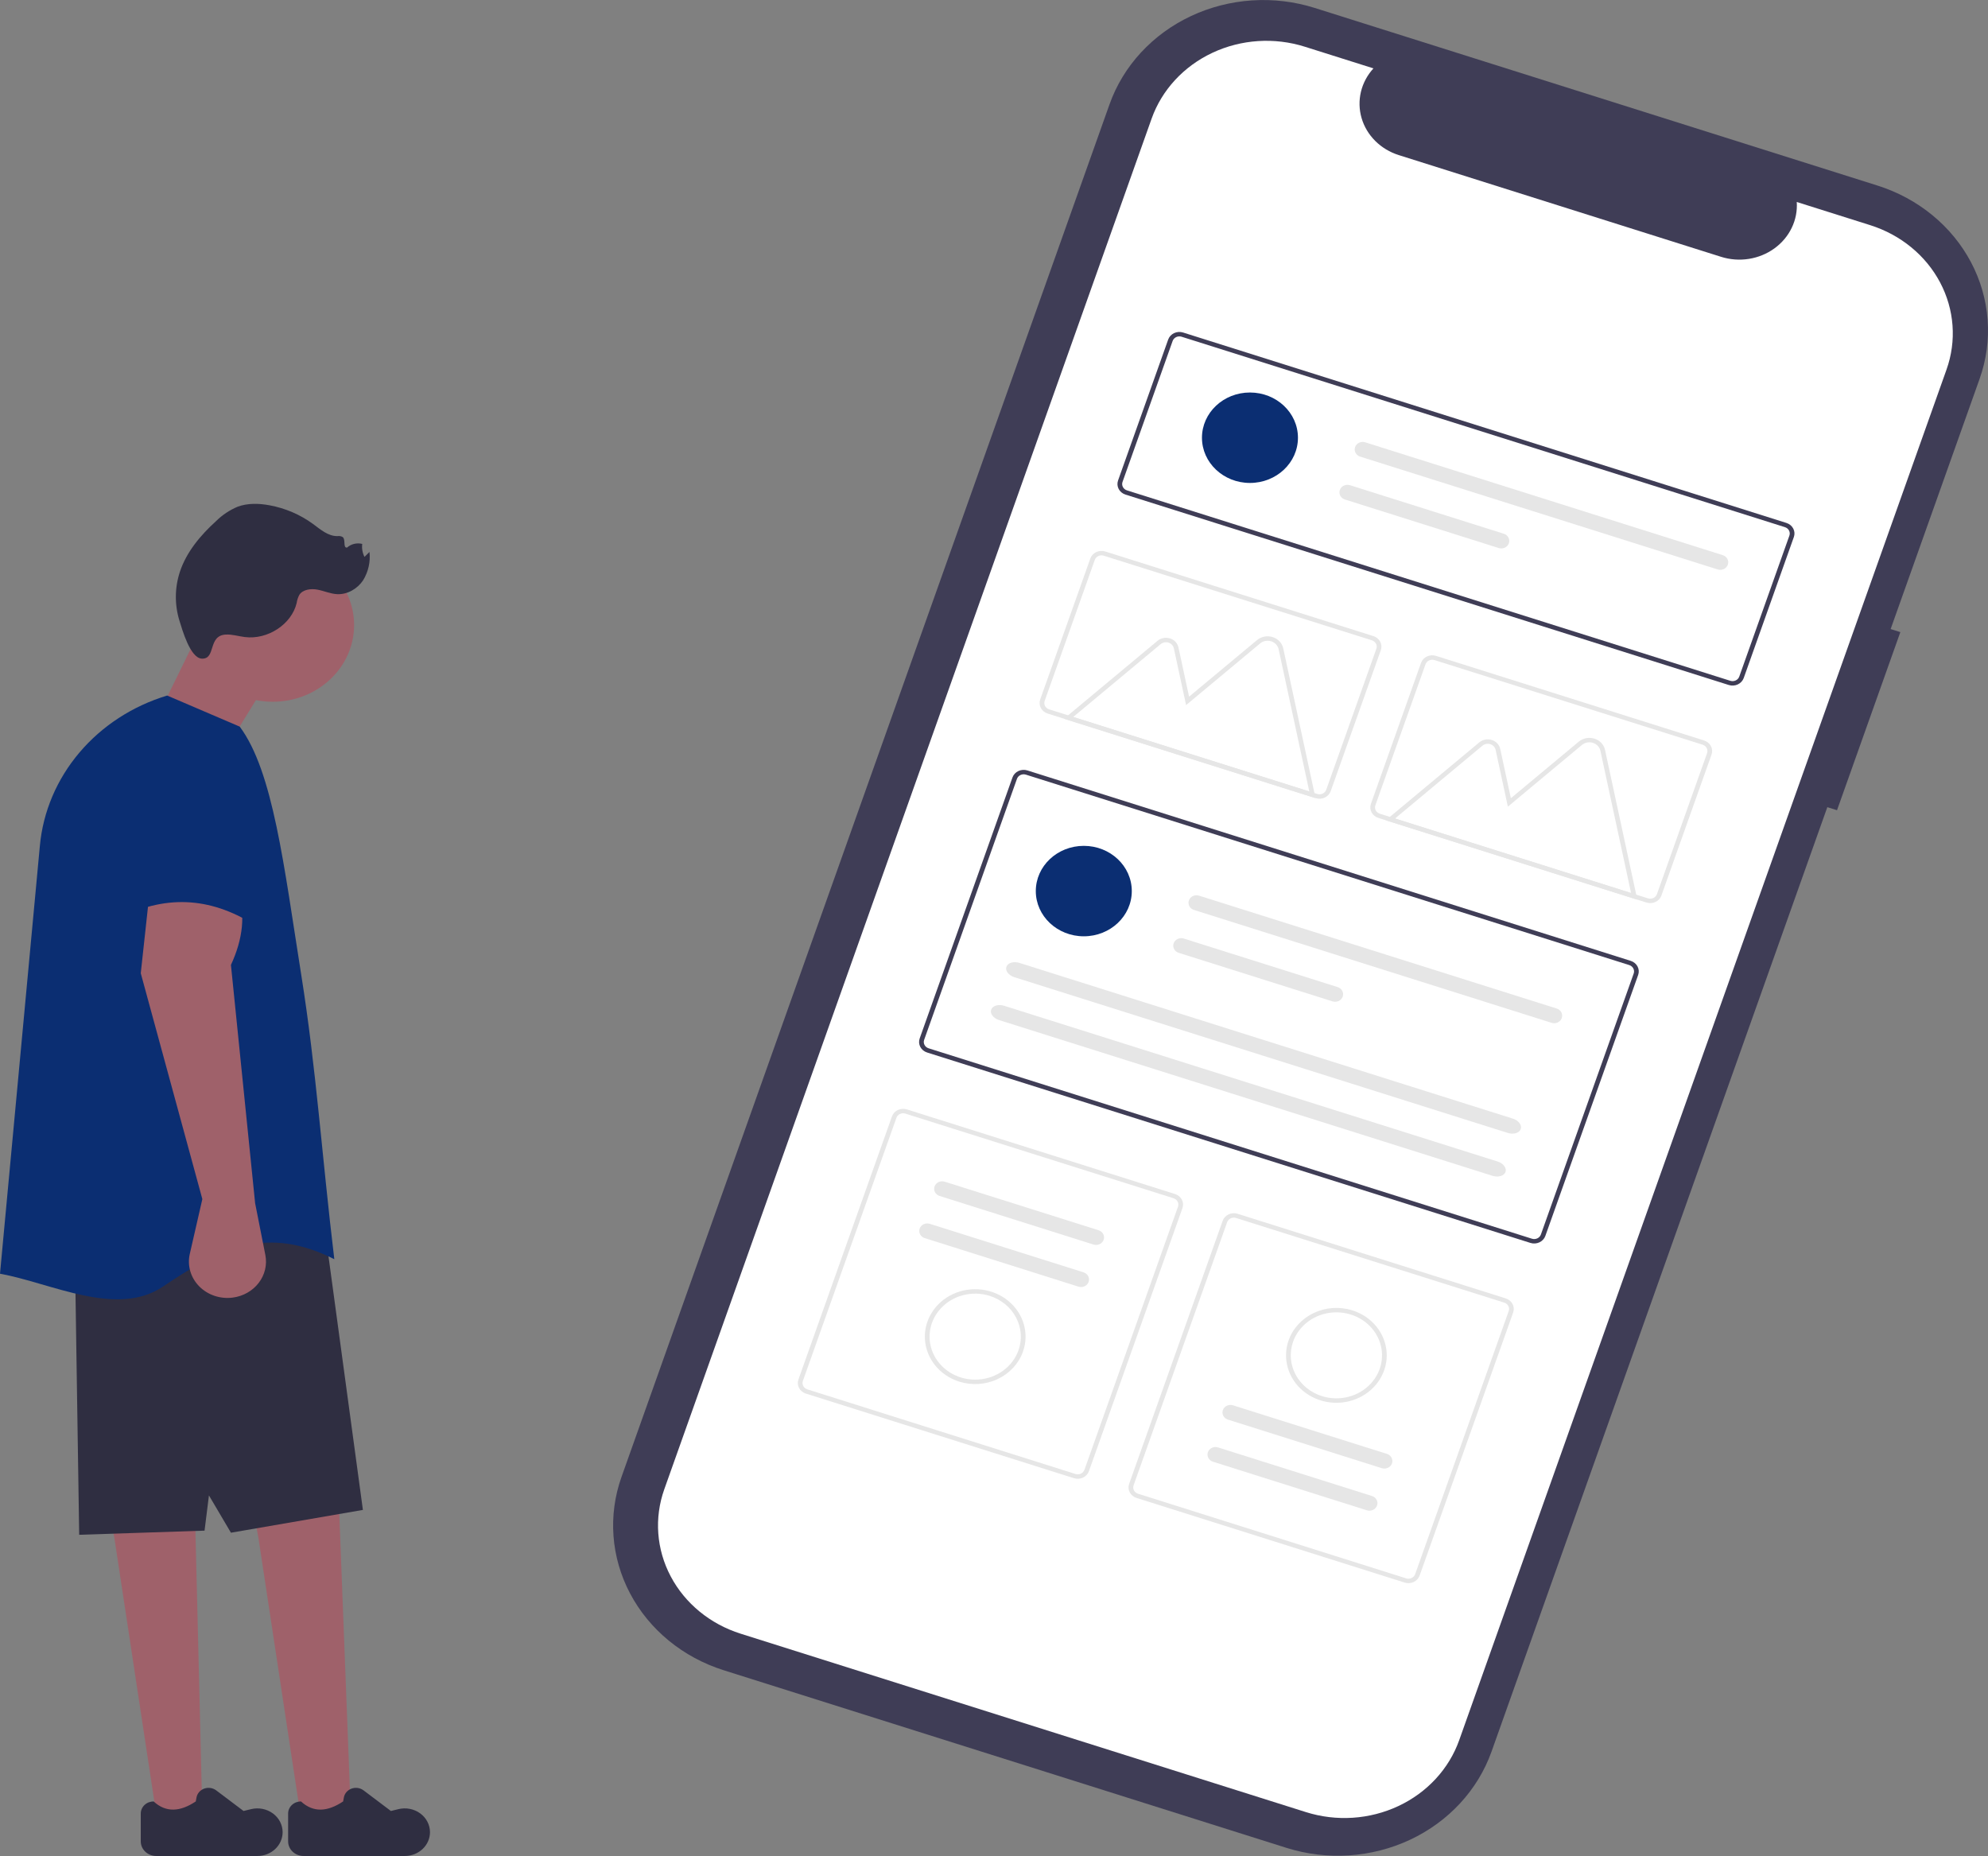 <svg width="768" height="717" viewBox="0 0 768 717" fill="none" xmlns="http://www.w3.org/2000/svg">
<rect x="0" y="0" width="768" height="717" fill="#808080" stroke="none"/>
<g clip-path="url(#clip0)">
<path d="M78.169 700.588H60.327L44.183 594.117L32.288 532.477L74.771 523.668L75.196 578.906L78.169 700.588Z" fill="#9F616A"/>
<path d="M135.523 700.588H115.98L99.837 594.117L87.941 532.477L130.425 523.668L130.85 578.906L135.523 700.588Z" fill="#9F616A"/>
<path d="M140.196 583.308L89.216 592.113L80.719 577.705L79.02 591.314L30.589 592.916L28.889 481.641L125.751 476.837L140.196 583.308Z" fill="#2F2E41"/>
<path d="M156.352 717H117.291C115.704 717 114.181 716.405 113.059 715.347C111.937 714.29 111.307 712.856 111.307 711.361V700.606C111.307 699.989 111.435 699.383 111.685 698.813C111.935 698.247 112.301 697.731 112.762 697.293C113.223 696.86 113.771 696.515 114.374 696.279C114.977 696.046 115.623 695.924 116.276 695.924C121.032 700.308 126.512 699.964 132.557 695.924L132.852 694.35C132.994 693.59 133.344 692.88 133.867 692.285C134.39 691.69 135.068 691.235 135.835 690.962C136.601 690.69 137.429 690.611 138.238 690.729C139.048 690.851 139.809 691.17 140.449 691.65L151.011 699.613L153.903 698.907C155.346 698.552 156.855 698.516 158.314 698.799C159.774 699.082 161.146 699.674 162.324 700.534C163.503 701.395 164.457 702.495 165.113 703.757C165.769 705.015 166.111 706.403 166.111 707.805C166.111 709.013 165.858 710.206 165.368 711.325C164.877 712.44 164.159 713.451 163.252 714.308C162.346 715.161 161.271 715.838 160.087 716.301C158.903 716.76 157.634 717 156.352 717Z" fill="#2F2E41"/>
<path d="M99.424 717H60.363C58.776 717 57.254 716.405 56.132 715.347C55.01 714.29 54.379 712.856 54.379 711.361V700.606C54.379 699.989 54.508 699.383 54.757 698.813C55.007 698.247 55.373 697.731 55.834 697.293C56.296 696.86 56.844 696.515 57.447 696.279C58.049 696.046 58.696 695.924 59.348 695.924C64.104 700.308 69.584 699.964 75.629 695.924L75.924 694.35C76.066 693.59 76.416 692.88 76.939 692.285C77.462 691.69 78.14 691.235 78.907 690.962C79.673 690.69 80.502 690.611 81.311 690.729C82.12 690.851 82.882 691.17 83.521 691.65L94.084 699.613L96.976 698.907C98.418 698.552 99.927 698.516 101.387 698.799C102.846 699.082 104.218 699.674 105.396 700.534C106.575 701.395 107.529 702.495 108.185 703.757C108.841 705.015 109.183 706.403 109.183 707.805C109.183 709.013 108.931 710.206 108.44 711.325C107.95 712.44 107.231 713.451 106.325 714.308C105.418 715.161 104.343 715.838 103.159 716.301C101.975 716.76 100.706 717 99.424 717Z" fill="#2F2E41"/>
<path d="M105.359 271.098C122.721 271.098 136.797 257.837 136.797 241.478C136.797 225.119 122.721 211.858 105.359 211.858C87.996 211.858 73.921 225.119 73.921 241.478C73.921 257.837 87.996 271.098 105.359 271.098Z" fill="#9F616A"/>
<path d="M86.666 290.313L57.778 283.107L78.169 241.48L105.359 259.892L86.666 290.313Z" fill="#9F616A"/>
<path d="M129.15 486.445C103.607 473.629 85.918 481.498 62.979 497.01C45.113 509.088 19.898 495.687 0 492.052L15.407 326.696C16.632 313.542 21.952 301.022 30.699 290.705C39.445 280.388 51.23 272.733 64.575 268.7L92.614 280.708C105.546 298.056 109.669 334.407 116.405 376.773C122.215 413.318 124.296 446.035 129.15 486.445Z" fill="#0B2E72"/>
<path d="M98.562 464.831L102.51 484.825C102.877 486.685 102.841 488.603 102.402 490.453C101.962 492.303 101.13 494.049 99.954 495.587C98.778 497.125 97.284 498.423 95.561 499.401C93.838 500.38 91.922 501.022 89.929 501.283C87.555 501.595 85.138 501.362 82.88 500.606C80.623 499.849 78.592 498.591 76.961 496.935C75.331 495.282 74.148 493.282 73.513 491.106C72.879 488.926 72.811 486.639 73.316 484.43L78.17 463.229L54.379 375.973L57.778 344.75L91.765 343.95C94.998 353.137 93.841 362.773 89.216 372.768L98.562 464.831Z" fill="#9F616A"/>
<path d="M87.187 245.144C89.679 245.004 92.112 245.798 94.587 246.107C103.442 247.215 112.652 241.162 114.607 232.95C114.764 231.857 115.11 230.795 115.632 229.807C116.994 227.711 120.098 227.311 122.656 227.793C125.214 228.275 127.639 229.403 130.245 229.532C134.268 229.731 138.13 227.397 140.274 224.184C142.3 220.869 143.162 217.035 142.735 213.231L140.807 215.138C140.023 213.576 139.72 211.838 139.934 210.122C138.912 209.866 137.837 209.861 136.812 210.108C135.788 210.355 134.848 210.846 134.082 211.533C132.382 211.704 133.665 208.561 132.402 207.475C131.787 207.12 131.055 206.991 130.345 207.113C126.728 207.146 123.801 204.539 120.95 202.44C116.011 198.812 110.235 196.33 104.089 195.194C100.004 194.443 95.66 194.322 91.787 195.756C88.659 197.078 85.837 198.965 83.478 201.308C77.413 206.803 72.042 213.259 69.519 220.822C67.468 227.017 67.41 233.645 69.352 239.871C70.368 243.104 73.433 254.177 77.919 254.435C83.555 254.759 80.171 245.539 87.187 245.144Z" fill="#2F2E41"/>
<path d="M101.111 359.16C84.291 347.404 66.764 345.101 48.432 353.556L55.712 307.829C56.522 302.735 59.247 298.085 63.39 294.723C67.532 291.362 72.818 289.513 78.285 289.513C84.339 289.513 90.145 291.779 94.425 295.812C98.706 299.846 101.111 305.316 101.111 311.02V359.16Z" fill="#0B2E72"/>
<path d="M734.136 244.199L730.388 243.017L764.757 146.357C767.368 139.01 768.421 131.251 767.848 123.521C767.28 115.792 765.099 108.244 761.432 101.309C757.764 94.374 752.684 88.187 746.478 83.102C740.277 78.017 733.069 74.133 725.27 71.672V71.671L507.913 3.07C500.114 0.608 491.881 -0.382 483.674 0.156C475.472 0.694 467.461 2.749 460.1 6.203C452.739 9.658 446.172 14.445 440.777 20.291C435.378 26.136 431.257 32.926 428.642 40.273L240.1 570.56C234.825 585.398 236.021 601.602 243.427 615.609C250.832 629.616 263.839 640.277 279.587 645.246L496.946 713.849C512.694 718.818 529.89 717.692 544.759 710.715C559.624 703.739 570.94 691.482 576.213 676.644L705.927 311.822L709.671 313.004L734.136 244.199Z" fill="#3F3D56"/>
<path d="M722.493 86.983L694.119 78.028C694.353 81.454 693.689 84.881 692.183 88.007C690.682 91.134 688.382 93.865 685.494 95.958C682.61 98.051 679.219 99.443 675.625 100.012C672.031 100.58 668.344 100.307 664.892 99.217L540.369 59.916C536.913 58.825 533.799 56.951 531.295 54.458C528.788 51.965 526.971 48.93 526.007 45.62C525.04 42.311 524.951 38.827 525.75 35.478C526.549 32.129 528.212 29.016 530.589 26.414L504.088 18.05C492.326 14.338 479.485 15.18 468.383 20.391C457.281 25.601 448.829 34.753 444.889 45.834L256.623 575.342C252.684 586.424 253.577 598.527 259.108 608.984C264.638 619.445 274.351 627.407 286.112 631.118L504.514 700.05C510.34 701.889 516.488 702.628 522.617 702.226C528.742 701.825 534.724 700.29 540.223 697.709C545.719 695.132 550.622 691.554 554.654 687.191C558.683 682.824 561.762 677.755 563.713 672.266L751.981 142.757C753.932 137.27 754.715 131.476 754.289 125.703C753.863 119.931 752.235 114.295 749.497 109.116C746.759 103.937 742.965 99.316 738.33 95.519C733.695 91.721 728.315 88.821 722.493 86.983Z" fill="white"/>
<path d="M667.872 264.63L434.794 191.066C433.649 190.703 432.705 189.928 432.167 188.91C431.63 187.892 431.541 186.715 431.921 185.636L451.291 131.163C451.675 130.085 452.497 129.195 453.58 128.688C454.659 128.181 455.907 128.098 457.051 128.458L690.133 202.022C691.277 202.385 692.222 203.16 692.759 204.178C693.297 205.195 693.385 206.373 693.001 207.451L673.636 261.925C673.248 263.003 672.426 263.893 671.347 264.4C670.268 264.907 669.016 264.99 667.872 264.63ZM456.475 130.085C455.788 129.869 455.039 129.918 454.39 130.222C453.741 130.527 453.249 131.061 453.015 131.707L433.65 186.181C433.419 186.828 433.473 187.535 433.795 188.146C434.118 188.756 434.682 189.221 435.37 189.439L668.452 263.003C669.139 263.219 669.888 263.17 670.537 262.865C671.182 262.561 671.677 262.027 671.908 261.38L691.277 206.907C691.504 206.259 691.454 205.553 691.131 204.942C690.809 204.331 690.24 203.866 689.553 203.649L456.475 130.085Z" fill="#3F3D56"/>
<path d="M591.239 480.164L358.159 406.6C357.015 406.238 356.07 405.464 355.532 404.446C354.994 403.427 354.907 402.248 355.289 401.172L391.14 300.337C391.524 299.259 392.345 298.369 393.428 297.862C394.507 297.355 395.759 297.272 396.904 297.632L629.982 371.198C631.126 371.56 632.071 372.335 632.608 373.353C633.146 374.371 633.234 375.547 632.854 376.626L596.999 477.461C596.615 478.537 595.793 479.426 594.714 479.935C593.631 480.44 592.383 480.523 591.239 480.164ZM396.324 299.259C395.636 299.043 394.888 299.092 394.239 299.397C393.59 299.701 393.098 300.235 392.868 300.882L357.015 401.717C356.786 402.363 356.838 403.069 357.161 403.678C357.484 404.291 358.051 404.757 358.737 404.973L591.819 478.537C592.502 478.752 593.255 478.705 593.9 478.401C594.549 478.096 595.045 477.562 595.275 476.916L631.126 376.081C631.356 375.432 631.303 374.726 630.98 374.116C630.657 373.507 630.089 373.041 629.402 372.822L396.324 299.259Z" fill="#3F3D56"/>
<path d="M636.072 348.672L532.478 315.976C531.334 315.614 530.389 314.839 529.851 313.821C529.314 312.803 529.225 311.626 529.609 310.548L548.975 256.074C549.363 254.996 550.185 254.106 551.264 253.599C552.343 253.092 553.595 253.009 554.739 253.369L658.329 286.065C659.474 286.427 660.418 287.202 660.956 288.22C661.493 289.238 661.582 290.415 661.202 291.493L641.832 345.967C641.448 347.045 640.626 347.935 639.544 348.442C638.464 348.949 637.216 349.032 636.072 348.672ZM554.159 254.996C553.472 254.78 552.723 254.83 552.074 255.134C551.429 255.438 550.933 255.972 550.703 256.619L531.334 311.093C531.107 311.74 531.157 312.446 531.48 313.057C531.806 313.667 532.37 314.132 533.058 314.35L636.648 347.045C637.335 347.261 638.084 347.211 638.733 346.907C639.382 346.603 639.874 346.069 640.104 345.423L659.474 290.948C659.704 290.301 659.65 289.595 659.328 288.984C659.005 288.374 658.437 287.909 657.753 287.691L554.159 254.996Z" fill="#E6E6E6"/>
<path d="M414.902 571.055L311.312 538.36C310.168 537.997 309.223 537.223 308.685 536.205C308.147 535.187 308.059 534.011 308.441 532.932L344.582 431.283C344.967 430.207 345.789 429.315 346.869 428.809C347.95 428.304 349.199 428.221 350.344 428.58L453.937 461.275C455.081 461.637 456.022 462.411 456.563 463.429C457.101 464.448 457.189 465.624 456.805 466.703L420.666 568.352C420.282 569.427 419.457 570.32 418.377 570.825C417.298 571.334 416.047 571.417 414.902 571.055ZM349.766 430.207C349.079 429.989 348.329 430.039 347.681 430.344C347.033 430.648 346.539 431.182 346.308 431.828L310.168 533.477C309.938 534.122 309.991 534.828 310.314 535.441C310.637 536.051 311.204 536.517 311.89 536.732L415.482 569.427C416.169 569.646 416.918 569.596 417.567 569.291C418.212 568.986 418.708 568.452 418.938 567.807L455.081 466.158C455.308 465.512 455.258 464.806 454.931 464.193C454.609 463.584 454.044 463.118 453.357 462.902L349.766 430.207Z" fill="#E6E6E6"/>
<path d="M542.666 611.379L439.072 578.684C437.927 578.322 436.986 577.547 436.445 576.529C435.907 575.511 435.819 574.335 436.203 573.256L472.342 471.607C472.726 470.531 473.552 469.639 474.631 469.133C475.71 468.628 476.962 468.545 478.106 468.904L581.696 501.599C582.841 501.961 583.785 502.736 584.323 503.754C584.861 504.772 584.949 505.948 584.569 507.027L548.426 608.676C548.042 609.755 547.22 610.644 546.137 611.15C545.058 611.659 543.81 611.741 542.666 611.379ZM477.526 470.531C476.839 470.313 476.09 470.363 475.441 470.668C474.796 470.972 474.301 471.507 474.07 472.152L437.931 573.801C437.701 574.446 437.751 575.153 438.077 575.766C438.4 576.375 438.964 576.841 439.652 577.056L543.242 609.755C543.929 609.97 544.678 609.92 545.327 609.615C545.976 609.31 546.467 608.776 546.702 608.131L582.841 506.482C583.071 505.837 583.017 505.13 582.695 504.517C582.372 503.908 581.804 503.442 581.12 503.227L477.526 470.531Z" fill="#E6E6E6"/>
<path d="M418.692 361.709C428.934 361.709 437.232 353.886 437.232 344.238C437.232 334.589 428.934 326.767 418.692 326.767C408.451 326.767 400.149 334.589 400.149 344.238C400.149 353.886 408.451 361.709 418.692 361.709Z" fill="#0B2E72"/>
<path d="M463.226 346.01C462.838 345.887 462.431 345.836 462.024 345.861C461.621 345.886 461.221 345.986 460.857 346.156C460.492 346.327 460.165 346.563 459.9 346.852C459.632 347.141 459.428 347.478 459.297 347.841C459.167 348.205 459.117 348.59 459.144 348.972C459.175 349.355 459.282 349.729 459.466 350.072C459.647 350.415 459.9 350.72 460.208 350.971C460.519 351.221 460.876 351.412 461.264 351.532L599.407 395.135C599.795 395.257 600.202 395.307 600.609 395.282C601.016 395.257 601.411 395.157 601.776 394.988C602.141 394.816 602.467 394.583 602.736 394.293C603.001 394.002 603.209 393.665 603.335 393.303C603.466 392.938 603.52 392.554 603.489 392.17C603.458 391.79 603.351 391.414 603.17 391.073C602.986 390.729 602.732 390.424 602.425 390.173C602.118 389.923 601.757 389.733 601.373 389.611L463.226 346.01Z" fill="#E6E6E6"/>
<path d="M457.335 362.576C456.947 362.454 456.54 362.4 456.133 362.425C455.73 362.451 455.331 362.555 454.966 362.723C454.601 362.892 454.275 363.128 454.01 363.419C453.741 363.709 453.537 364.042 453.407 364.408C453.276 364.77 453.226 365.157 453.253 365.537C453.284 365.921 453.391 366.294 453.576 366.638C453.756 366.982 454.01 367.287 454.317 367.538C454.628 367.789 454.985 367.979 455.373 368.097L514.818 386.861C515.593 387.101 516.438 387.044 517.168 386.696C517.897 386.352 518.454 385.749 518.711 385.018C518.973 384.29 518.915 383.494 518.55 382.803C518.189 382.114 517.552 381.587 516.78 381.34L457.335 362.576Z" fill="#E6E6E6"/>
<path d="M393.824 371.987C391.597 371.284 389.343 371.947 388.801 373.471C388.26 374.995 389.634 376.805 391.862 377.508L582.461 437.664C584.692 438.367 586.946 437.704 587.487 436.18C588.029 434.656 586.654 432.846 584.427 432.143L393.824 371.987Z" fill="#E6E6E6"/>
<path d="M387.937 388.553C385.706 387.851 383.452 388.514 382.911 390.038C382.37 391.561 383.743 393.372 385.971 394.074L576.574 454.231C578.801 454.937 581.055 454.27 581.596 452.746C582.138 451.226 580.763 449.412 578.536 448.71L387.937 388.553Z" fill="#E6E6E6"/>
<path d="M482.879 186.571C493.121 186.571 501.423 178.75 501.423 169.101C501.423 159.453 493.121 151.631 482.879 151.631C472.642 151.631 464.339 159.453 464.339 169.101C464.339 178.75 472.642 186.571 482.879 186.571Z" fill="#0B2E72"/>
<path d="M527.413 170.873C527.029 170.751 526.622 170.702 526.219 170.728C525.812 170.755 525.416 170.856 525.055 171.027C524.69 171.197 524.368 171.433 524.099 171.722C523.834 172.01 523.63 172.346 523.5 172.708C523.373 173.071 523.319 173.454 523.346 173.836C523.377 174.218 523.484 174.59 523.665 174.933C523.845 175.275 524.099 175.58 524.402 175.831C524.709 176.082 525.067 176.274 525.451 176.395L663.598 219.996C664.373 220.237 665.218 220.178 665.948 219.833C666.677 219.488 667.234 218.885 667.495 218.155C667.753 217.426 667.695 216.629 667.334 215.939C666.969 215.249 666.336 214.723 665.56 214.474L527.413 170.873Z" fill="#E6E6E6"/>
<path d="M521.522 187.44C521.138 187.318 520.731 187.269 520.328 187.295C519.921 187.322 519.525 187.423 519.164 187.593C518.8 187.764 518.477 188 518.208 188.289C517.943 188.577 517.74 188.912 517.609 189.275C517.482 189.638 517.429 190.021 517.456 190.403C517.486 190.784 517.594 191.157 517.774 191.499C517.955 191.842 518.208 192.147 518.512 192.398C518.819 192.649 519.176 192.84 519.56 192.962L579.005 211.723C579.78 211.964 580.625 211.905 581.359 211.56C582.088 211.215 582.641 210.612 582.902 209.882C583.16 209.153 583.102 208.356 582.741 207.666C582.38 206.976 581.743 206.45 580.971 206.202L521.522 187.44Z" fill="#E6E6E6"/>
<path d="M508.212 308.331L411.035 277.66L447.174 247.557C447.823 247.018 448.61 246.648 449.455 246.486C450.304 246.324 451.183 246.375 452.001 246.634C452.819 246.892 453.553 247.35 454.125 247.96C454.701 248.57 455.093 249.312 455.261 250.11L459.363 269.136L485.614 247.271C486.424 246.596 487.411 246.133 488.471 245.93C489.53 245.727 490.629 245.791 491.658 246.115C492.683 246.439 493.601 247.011 494.319 247.776C495.033 248.54 495.525 249.468 495.74 250.468L508.212 308.331ZM414.606 276.977L505.801 305.76L493.958 250.809C493.804 250.105 493.459 249.45 492.952 248.912C492.449 248.373 491.8 247.97 491.078 247.742C490.356 247.513 489.58 247.469 488.832 247.612C488.087 247.755 487.392 248.08 486.819 248.557L458.207 272.39L453.48 250.452C453.372 249.948 453.123 249.481 452.762 249.096C452.401 248.711 451.94 248.423 451.421 248.26C450.907 248.097 450.354 248.065 449.82 248.167C449.286 248.269 448.791 248.502 448.38 248.842L414.606 276.977Z" fill="#E6E6E6"/>
<path d="M632.524 347.563L535.346 316.892L571.482 286.789C572.131 286.25 572.918 285.88 573.767 285.718C574.611 285.556 575.491 285.607 576.309 285.865C577.13 286.124 577.864 286.582 578.436 287.192C579.008 287.802 579.4 288.544 579.573 289.342L583.674 308.368L609.921 286.503C610.735 285.828 611.718 285.365 612.778 285.162C613.842 284.959 614.94 285.023 615.965 285.347C616.991 285.671 617.908 286.244 618.626 287.008C619.345 287.772 619.836 288.7 620.051 289.699L632.524 347.563ZM538.914 316.209L630.112 344.992L618.266 290.041C618.112 289.337 617.766 288.682 617.263 288.144C616.756 287.605 616.111 287.202 615.385 286.973C614.664 286.745 613.888 286.7 613.143 286.843C612.394 286.986 611.699 287.313 611.131 287.789L582.518 311.621L577.787 289.683C577.68 289.18 577.434 288.713 577.073 288.328C576.712 287.944 576.247 287.655 575.733 287.492C575.214 287.329 574.661 287.297 574.128 287.399C573.594 287.502 573.098 287.734 572.691 288.074L538.914 316.209Z" fill="#E6E6E6"/>
<path d="M508.308 308.348L404.718 275.652C403.574 275.29 402.629 274.515 402.092 273.497C401.554 272.479 401.466 271.302 401.846 270.223L421.215 215.75C421.599 214.672 422.421 213.782 423.504 213.275C424.583 212.768 425.831 212.685 426.975 213.045L530.569 245.741C531.714 246.103 532.658 246.878 533.196 247.896C533.734 248.913 533.822 250.091 533.438 251.169L514.072 305.643C513.685 306.721 512.863 307.611 511.784 308.118C510.701 308.625 509.453 308.708 508.308 308.348ZM426.399 214.672C425.712 214.456 424.963 214.505 424.314 214.81C423.665 215.114 423.174 215.648 422.943 216.295L403.574 270.768C403.343 271.415 403.397 272.122 403.72 272.732C404.042 273.343 404.611 273.808 405.294 274.026L508.888 306.721C509.572 306.937 510.325 306.887 510.973 306.583C511.619 306.279 512.114 305.745 512.344 305.098L531.714 250.624C531.94 249.977 531.89 249.271 531.568 248.66C531.241 248.049 530.677 247.584 529.99 247.367L426.399 214.672Z" fill="#E6E6E6"/>
<path d="M364.964 456.507C364.579 456.385 364.171 456.335 363.765 456.36C363.358 456.385 362.961 456.485 362.596 456.654C362.231 456.826 361.905 457.063 361.638 457.349C361.37 457.64 361.165 457.977 361.036 458.339C360.907 458.705 360.855 459.088 360.884 459.472C360.913 459.852 361.021 460.228 361.204 460.569C361.387 460.913 361.639 461.218 361.948 461.469C362.256 461.72 362.614 461.91 363.001 462.031L422.444 480.792C422.832 480.914 423.239 480.964 423.642 480.935C424.049 480.91 424.445 480.81 424.806 480.638C425.171 480.469 425.493 480.233 425.762 479.942C426.027 479.655 426.23 479.318 426.361 478.956C426.488 478.594 426.541 478.211 426.511 477.831C426.484 477.447 426.376 477.074 426.196 476.734C426.015 476.389 425.762 476.085 425.455 475.834C425.151 475.583 424.794 475.393 424.41 475.271L364.964 456.507Z" fill="#E6E6E6"/>
<path d="M359.18 472.779C358.405 472.539 357.559 472.596 356.829 472.94C356.099 473.285 355.544 473.89 355.284 474.618C355.025 475.35 355.082 476.145 355.444 476.834C355.807 477.526 356.444 478.053 357.217 478.3L416.661 497.06C417.437 497.301 418.281 497.243 419.015 496.899C419.744 496.555 420.297 495.949 420.558 495.221C420.82 494.49 420.758 493.694 420.397 493.006C420.036 492.314 419.399 491.787 418.627 491.539L359.18 472.779Z" fill="#E6E6E6"/>
<path d="M370.56 533.746C366.912 532.595 363.708 530.447 361.354 527.583C358.999 524.715 357.6 521.255 357.333 517.638C357.066 514.021 357.943 510.414 359.853 507.267C361.764 504.119 364.621 501.577 368.065 499.961C371.509 498.344 375.384 497.727 379.201 498.186C383.017 498.645 386.605 500.158 389.508 502.538C392.411 504.919 394.496 508.056 395.51 511.551C396.52 515.05 396.404 518.75 395.183 522.188C393.54 526.794 390.026 530.598 385.41 532.763C380.792 534.932 375.452 535.284 370.56 533.746ZM382.339 500.613C379.033 499.57 375.472 499.473 372.107 500.337C368.742 501.201 365.725 502.983 363.436 505.464C361.147 507.941 359.69 511.006 359.249 514.265C358.807 517.524 359.402 520.832 360.957 523.772C362.511 526.715 364.957 529.157 367.984 530.788C371.011 532.419 374.484 533.168 377.962 532.939C381.442 532.71 384.769 531.516 387.53 529.505C390.287 527.493 392.349 524.758 393.459 521.643C394.938 517.466 394.6 512.906 392.514 508.963C390.429 505.019 386.77 502.018 382.339 500.613Z" fill="#E6E6E6"/>
<path d="M528.043 583.452C528.43 583.574 528.838 583.627 529.245 583.602C529.652 583.577 530.047 583.477 530.412 583.305C530.777 583.136 531.103 582.9 531.372 582.609C531.637 582.319 531.844 581.985 531.971 581.62C532.102 581.258 532.155 580.871 532.125 580.491C532.098 580.107 531.986 579.734 531.806 579.39C531.622 579.046 531.368 578.741 531.061 578.49C530.754 578.239 530.393 578.049 530.009 577.931L470.564 559.167C470.176 559.045 469.769 558.991 469.362 559.016C468.955 559.042 468.56 559.142 468.195 559.314C467.83 559.482 467.504 559.719 467.235 560.009C466.97 560.3 466.763 560.633 466.636 560.999C466.505 561.361 466.455 561.748 466.482 562.128C466.513 562.512 466.62 562.885 466.805 563.229C466.985 563.573 467.239 563.878 467.546 564.129C467.853 564.38 468.214 564.57 468.598 564.688L528.043 583.452Z" fill="#E6E6E6"/>
<path d="M533.83 567.187C534.214 567.309 534.621 567.355 535.024 567.33C535.431 567.305 535.827 567.201 536.188 567.033C536.552 566.861 536.879 566.624 537.144 566.337C537.409 566.047 537.612 565.713 537.743 565.351C537.873 564.989 537.923 564.606 537.897 564.222C537.866 563.842 537.758 563.469 537.578 563.125C537.397 562.784 537.148 562.48 536.84 562.229C536.533 561.978 536.176 561.784 535.792 561.662L476.347 542.902C475.963 542.776 475.553 542.726 475.149 542.751C474.742 542.776 474.343 542.877 473.978 543.049C473.613 543.217 473.287 543.454 473.022 543.744C472.753 544.035 472.55 544.368 472.419 544.734C472.289 545.096 472.239 545.48 472.265 545.863C472.296 546.247 472.404 546.62 472.588 546.964C472.769 547.308 473.022 547.613 473.329 547.864C473.64 548.115 473.997 548.305 474.385 548.423L533.83 567.187Z" fill="#E6E6E6"/>
<path d="M522.447 506.213C526.096 507.364 529.298 509.508 531.656 512.376C534.01 515.244 535.408 518.703 535.677 522.317C535.942 525.934 535.066 529.544 533.154 532.692C531.245 535.836 528.388 538.381 524.944 539.994C521.499 541.611 517.624 542.231 513.807 541.773C509.99 541.314 506.404 539.797 503.501 537.42C500.597 535.04 498.508 531.903 497.498 528.404C496.489 524.909 496.6 521.205 497.825 517.767C499.468 513.164 502.982 509.361 507.598 507.192C512.218 505.026 517.555 504.675 522.447 506.213ZM510.67 539.342C513.976 540.385 517.536 540.482 520.9 539.618C524.264 538.758 527.282 536.972 529.571 534.495C531.86 532.014 533.319 528.953 533.76 525.694C534.202 522.435 533.607 519.122 532.052 516.183C530.496 513.243 528.05 510.802 525.024 509.171C521.998 507.539 518.523 506.79 515.044 507.02C511.565 507.245 508.239 508.443 505.478 510.45C502.721 512.462 500.659 515.197 499.549 518.312C498.071 522.492 498.409 527.053 500.494 530.992C502.579 534.936 506.238 537.94 510.67 539.342Z" fill="#E6E6E6"/>
</g>
<defs>
<clipPath id="clip0">
<rect width="768" height="717" fill="white"/>
</clipPath>
</defs>
</svg>
